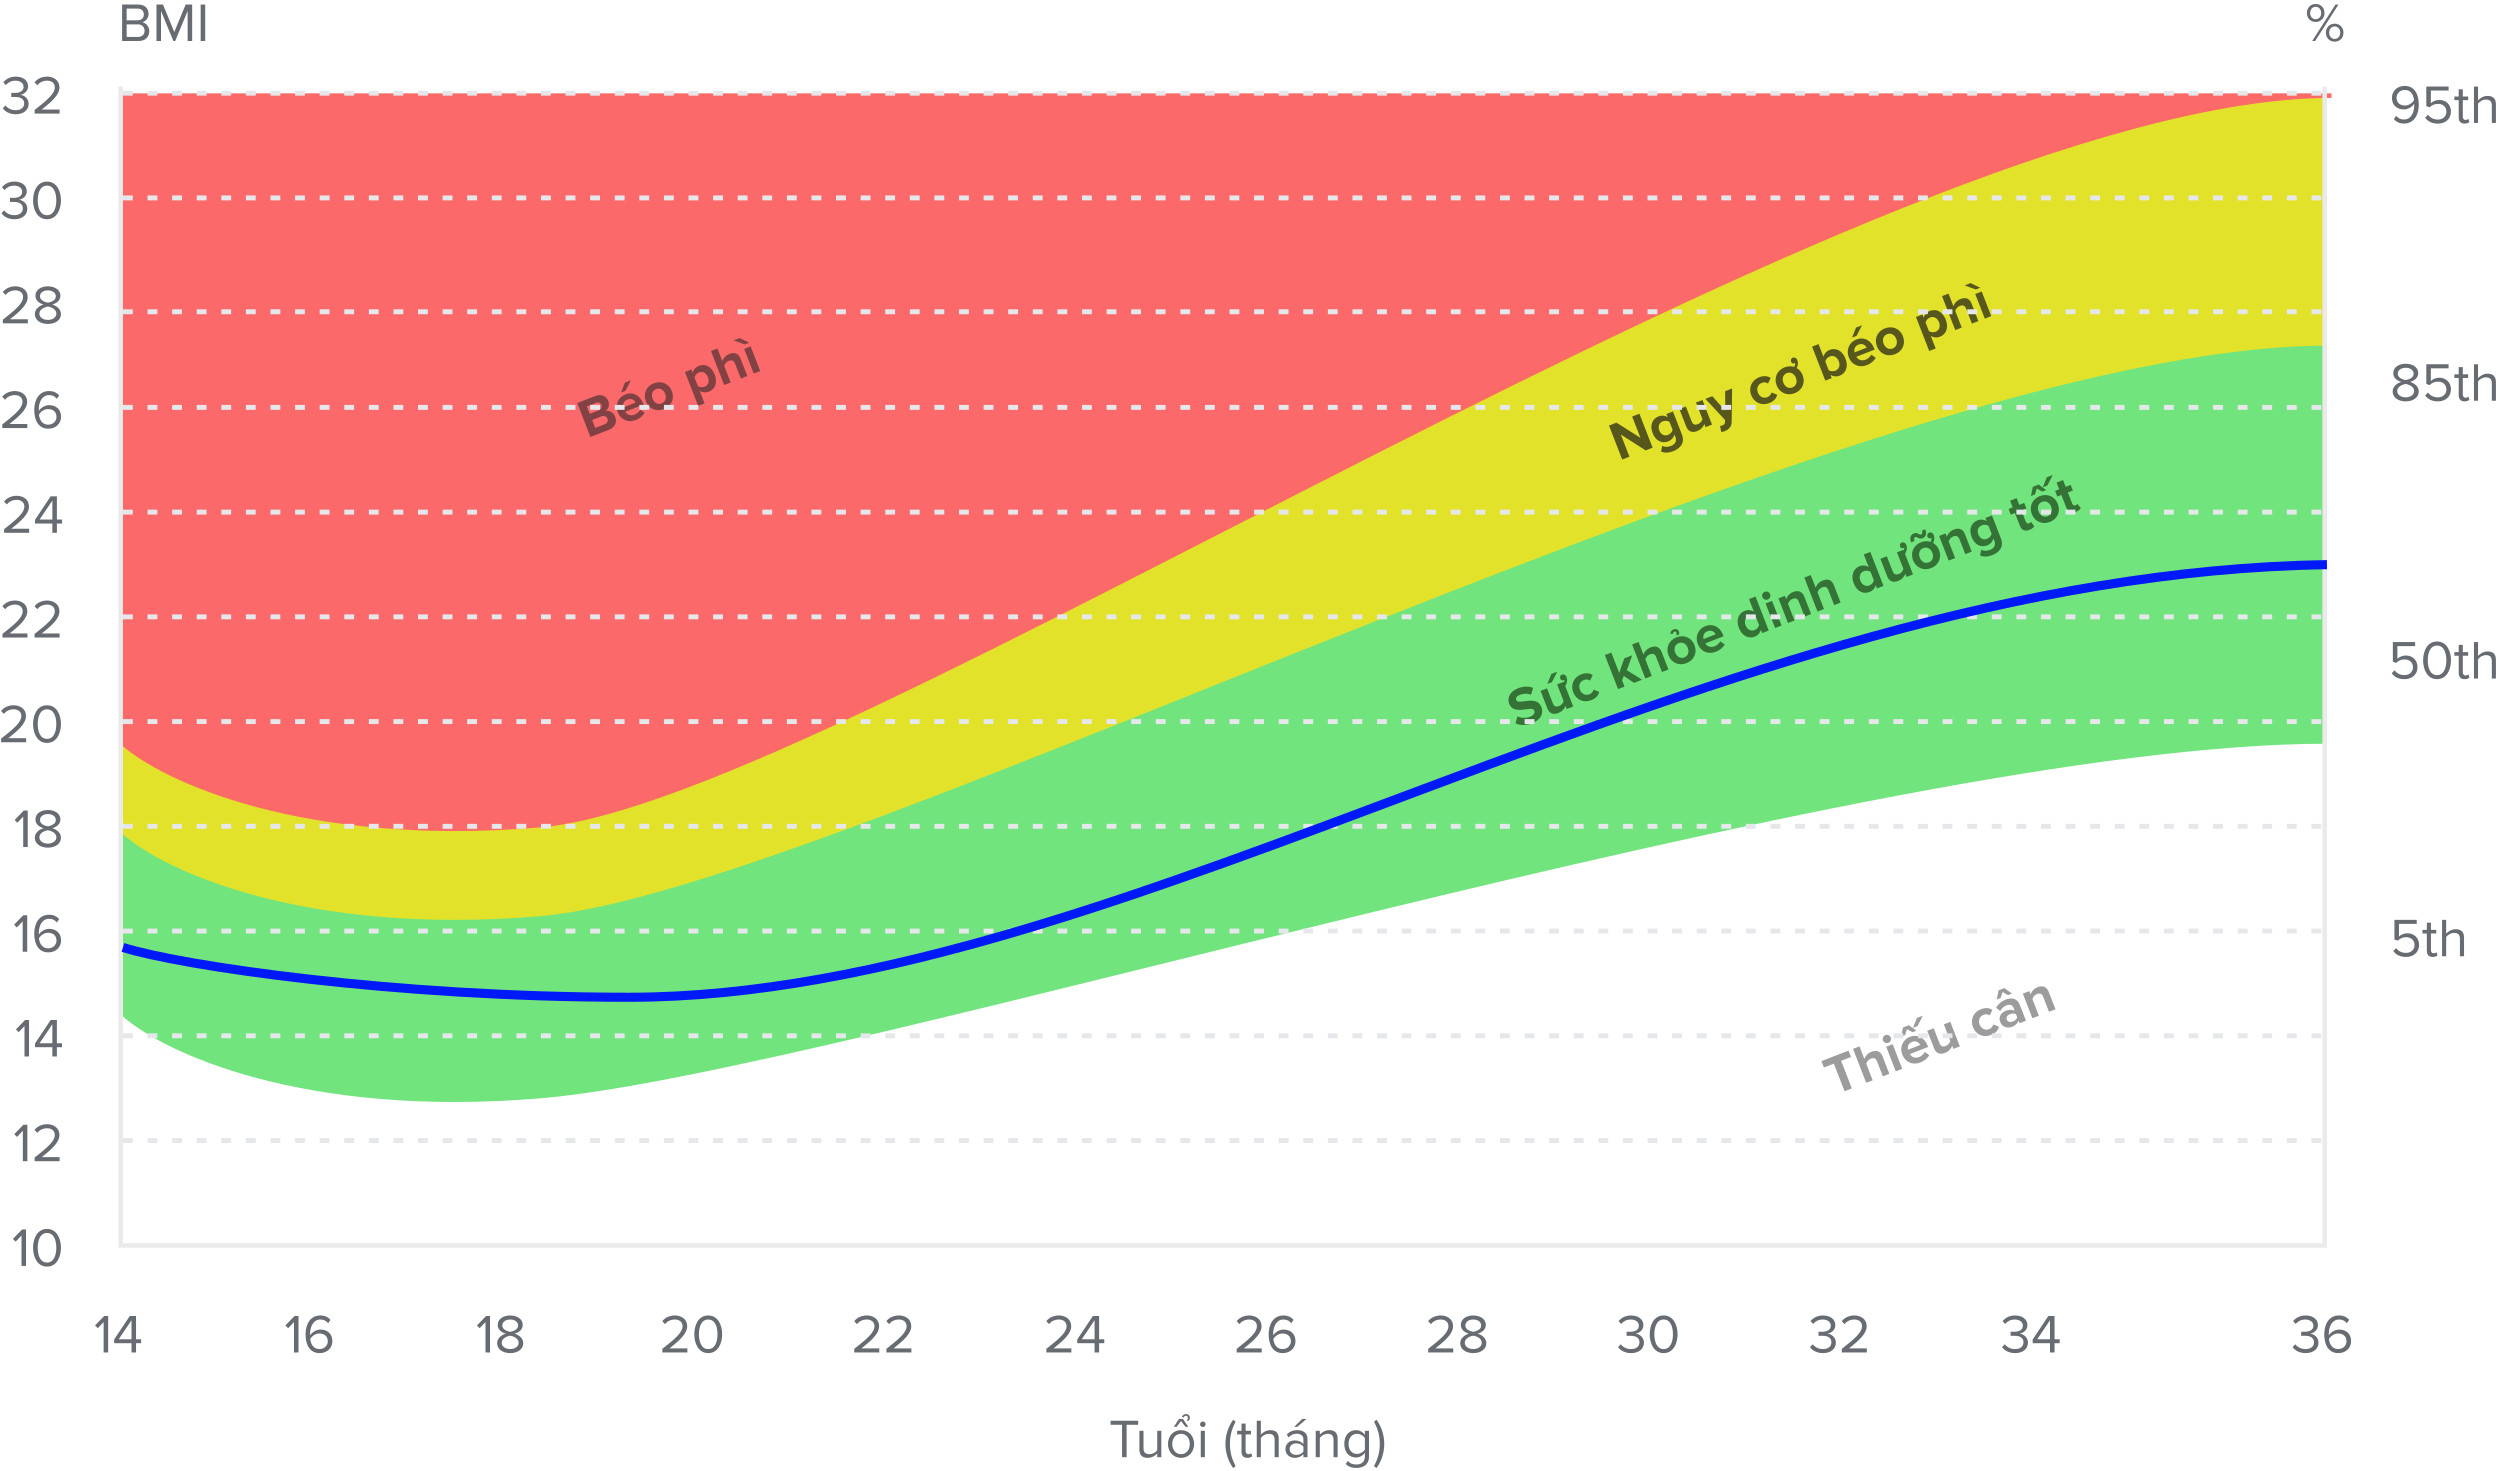 <svg width="549" height="323" viewBox="0 0 549 323" fill="none" xmlns="http://www.w3.org/2000/svg">
<path d="M118.679 241.19C66.48 245.583 35.81 231.041 27 223.221V80.966L122.809 100.931L344.16 71.482L511 61V163.324C411.061 163.324 183.928 235.7 118.679 241.19Z" fill="#71E47D"/>
<path d="M118.679 201.19C66.48 205.583 35.81 191.041 27 183.221V40.966L122.809 60.931L344.16 31.482L511 21V75.906C411.061 75.906 183.928 195.7 118.679 201.19Z" fill="#E2E22B"/>
<path d="M118.712 181.19C66.494 185.582 35.813 171.043 27 163.225V21H512C412.026 21 183.985 175.701 118.712 181.19Z" fill="#FC696A" stroke="#FC6A68"/>
<path d="M133.71 94.389C135.13 93.837 135.532 92.651 135.097 91.532C134.732 90.593 133.794 90.069 132.952 90.255C133.601 89.835 133.939 88.983 133.574 88.043C133.187 87.048 132.107 86.424 130.687 86.977L126.761 88.502L129.661 95.963L133.71 94.389ZM131.501 90.098L129.51 90.872L128.88 89.25L130.871 88.476C131.408 88.267 131.878 88.484 132.06 88.953C132.243 89.423 132.038 89.889 131.501 90.098ZM132.761 93.174L130.714 93.97L130.04 92.236L132.087 91.441C132.714 91.197 133.206 91.469 133.388 91.939C133.597 92.476 133.365 92.939 132.761 93.174Z" fill="#824243"/>
<path d="M138.553 83.495L137.244 84.003L136.371 86.196L137.367 85.809L138.553 83.495ZM139.635 92.241C140.474 91.915 141.224 91.327 141.569 90.626L140.587 89.952C140.37 90.423 139.811 90.872 139.352 91.05C138.435 91.407 137.665 91.049 137.311 90.402L141.326 88.841L141.204 88.528C140.518 86.761 138.952 85.979 137.341 86.605C135.697 87.244 135.036 88.955 135.645 90.521C136.319 92.255 137.991 92.88 139.635 92.241ZM139.577 88.414L136.915 89.448C136.773 88.885 136.897 88.078 137.78 87.734C138.72 87.369 139.343 87.912 139.577 88.414Z" fill="#824243"/>
<path d="M145.784 89.851C147.573 89.155 148.143 87.44 147.543 85.897C146.947 84.365 145.369 83.484 143.579 84.18C141.801 84.871 141.232 86.586 141.827 88.118C142.427 89.662 144.005 90.542 145.784 89.851ZM145.292 88.587C144.409 88.93 143.634 88.395 143.304 87.544C142.978 86.706 143.187 85.787 144.071 85.444C144.954 85.1 145.74 85.632 146.066 86.471C146.397 87.321 146.176 88.243 145.292 88.587Z" fill="#824243"/>
<path d="M155.649 86.016C157.036 85.477 157.639 84.046 156.939 82.245C156.239 80.444 154.832 79.806 153.445 80.345C152.786 80.602 152.306 81.123 152.096 81.81L151.831 81.127L150.411 81.679L153.31 89.14L154.731 88.588L153.661 85.836C154.315 86.226 155.012 86.264 155.649 86.016ZM154.711 84.926C154.252 85.104 153.618 85.029 153.253 84.785L152.509 82.872C152.609 82.434 153.031 81.961 153.489 81.783C154.306 81.466 155.102 81.89 155.462 82.819C155.828 83.758 155.527 84.609 154.711 84.926Z" fill="#824243"/>
<path d="M164.109 82.573L162.618 78.737C162.209 77.686 161.387 77.259 160.201 77.72C159.318 78.063 158.812 78.749 158.626 79.297L157.552 76.535L156.132 77.087L159.031 84.547L160.452 83.995L159.039 80.36C159.159 79.94 159.473 79.457 160.021 79.244C160.636 79.005 161.119 79.088 161.411 79.837L162.689 83.126L164.109 82.573Z" fill="#824243"/>
<path d="M166.94 81.473L164.84 76.071L163.42 76.623L165.519 82.025L166.94 81.473ZM164.523 75.254L162.387 74.231L161.089 74.735L163.527 75.641L164.523 75.254Z" fill="#824243"/>
<path d="M362.911 98.313L360.012 90.852L358.423 91.469L360.245 96.156L354.967 92.813L353.334 93.447L356.233 100.908L357.822 100.29L355.931 95.425L361.379 98.908L362.911 98.313Z" fill="#57571D"/>
<path d="M367.415 99.086C368.746 98.568 370.139 97.448 369.339 95.39L367.383 90.356L365.951 90.913L366.221 91.606C365.571 91.228 364.881 91.174 364.232 91.426C362.868 91.957 362.232 93.337 362.919 95.104C363.619 96.904 365.018 97.455 366.371 96.929C367.031 96.673 367.491 96.134 367.707 95.432L367.92 95.98C368.333 97.042 367.645 97.657 366.963 97.922C366.281 98.188 365.636 98.219 365.013 97.908L364.775 99.184C365.688 99.512 366.487 99.447 367.415 99.086ZM366.327 95.492C365.522 95.805 364.745 95.463 364.385 94.534C364.024 93.606 364.366 92.829 365.171 92.516C365.641 92.334 366.255 92.391 366.629 92.658L367.307 94.403C367.207 94.841 366.797 95.309 366.327 95.492Z" fill="#57571D"/>
<path d="M375.958 93.242L373.859 87.84L372.438 88.392L373.859 92.049C373.735 92.458 373.416 92.93 372.868 93.143C372.264 93.378 371.777 93.284 371.486 92.534L370.212 89.257L368.792 89.809L370.283 93.645C370.691 94.697 371.503 95.128 372.688 94.668C373.572 94.324 374.064 93.669 374.272 93.112L374.538 93.794L375.958 93.242Z" fill="#57571D"/>
<path d="M378 94.882C378.196 94.857 378.567 94.752 378.735 94.687C379.655 94.303 380.266 93.757 380.273 92.582L380.369 85.31L378.837 85.905L378.888 90.211L376.018 87.001L374.497 87.592L378.819 92.221L378.796 92.757C378.775 93.1 378.568 93.297 378.199 93.44C378.065 93.492 377.862 93.532 377.717 93.524L378 94.882Z" fill="#57571D"/>
<path d="M388.534 88.51C389.641 88.079 390.125 87.338 390.287 86.695L389.024 86.195C388.906 86.653 388.602 87.028 388.11 87.22C387.248 87.555 386.397 87.152 386.031 86.212C385.666 85.272 386.027 84.411 386.888 84.077C387.38 83.885 387.85 83.935 388.255 84.215L388.844 82.982C388.295 82.629 387.437 82.409 386.33 82.839C384.663 83.487 383.923 85.126 384.566 86.781C385.214 88.448 386.867 89.157 388.534 88.51Z" fill="#57571D"/>
<path d="M394.703 79.108C394.499 78.583 394.046 78.411 393.677 78.555C393.33 78.689 393.175 79.085 393.305 79.42C393.44 79.767 393.762 79.899 394.064 79.782C394.12 79.76 394.194 79.719 394.212 79.699C394.252 79.966 394.155 80.313 394.012 80.575C393.378 80.37 392.661 80.379 391.9 80.674C390.122 81.365 389.552 83.08 390.148 84.612C390.748 86.156 392.326 87.036 394.104 86.345C395.894 85.65 396.463 83.935 395.863 82.391C395.598 81.709 395.138 81.154 394.544 80.818C394.841 80.291 394.921 79.668 394.703 79.108ZM393.613 85.081C392.729 85.424 391.955 84.889 391.624 84.039C391.298 83.2 391.508 82.281 392.391 81.938C393.275 81.595 394.061 82.126 394.387 82.965C394.717 83.815 394.496 84.738 393.613 85.081Z" fill="#57571D"/>
<path d="M401.578 81.291L400.834 79.378C400.93 78.929 401.352 78.456 401.81 78.278C402.638 77.956 403.434 78.381 403.799 79.32C404.164 80.26 403.859 81.099 403.032 81.421C402.573 81.599 401.947 81.546 401.578 81.291ZM402.251 83.024L401.982 82.331C402.616 82.703 403.321 82.763 403.97 82.511C405.335 81.981 405.964 80.552 405.264 78.751C404.577 76.984 403.142 76.305 401.766 76.84C401.129 77.088 400.634 77.602 400.421 78.315L399.352 75.564L397.932 76.116L400.831 83.576L402.251 83.024Z" fill="#57571D"/>
<path d="M408.894 71.431L407.586 71.939L406.713 74.132L407.708 73.746L408.894 71.431ZM409.976 80.177C410.815 79.851 411.565 79.263 411.91 78.562L410.928 77.889C410.711 78.359 410.152 78.808 409.693 78.986C408.776 79.343 408.007 78.985 407.652 78.338L411.667 76.777L411.546 76.464C410.859 74.697 409.293 73.915 407.683 74.541C406.038 75.18 405.377 76.891 405.986 78.457C406.66 80.191 408.332 80.816 409.976 80.177ZM409.918 76.35L407.256 77.385C407.114 76.822 407.238 76.014 408.122 75.671C409.061 75.305 409.684 75.849 409.918 76.35Z" fill="#57571D"/>
<path d="M416.125 77.787C417.914 77.092 418.484 75.377 417.884 73.834C417.288 72.301 415.711 71.421 413.921 72.117C412.142 72.808 411.573 74.522 412.168 76.055C412.768 77.598 414.346 78.478 416.125 77.787ZM415.634 76.523C414.75 76.867 413.975 76.331 413.645 75.481C413.319 74.642 413.528 73.724 414.412 73.38C415.296 73.037 416.082 73.569 416.408 74.407C416.738 75.257 416.517 76.18 415.634 76.523Z" fill="#57571D"/>
<path d="M425.991 73.953C427.378 73.414 427.98 71.983 427.28 70.182C426.581 68.381 425.174 67.743 423.787 68.282C423.127 68.539 422.647 69.06 422.438 69.747L422.173 69.064L420.752 69.616L423.651 77.077L425.072 76.525L424.003 73.773C424.656 74.163 425.353 74.201 425.991 73.953ZM425.052 72.863C424.594 73.041 423.959 72.966 423.594 72.722L422.851 70.809C422.951 70.371 423.372 69.898 423.831 69.72C424.647 69.403 425.443 69.828 425.804 70.756C426.169 71.695 425.869 72.546 425.052 72.863Z" fill="#57571D"/>
<path d="M434.451 70.511L432.96 66.675C432.551 65.623 431.729 65.196 430.543 65.657C429.659 66 429.153 66.686 428.967 67.235L427.894 64.472L426.473 65.024L429.373 72.485L430.793 71.933L429.38 68.297C429.5 67.877 429.815 67.395 430.363 67.182C430.978 66.943 431.461 67.025 431.752 67.775L433.03 71.063L434.451 70.511Z" fill="#57571D"/>
<path d="M437.281 69.411L435.182 64.009L433.761 64.561L435.861 69.963L437.281 69.411ZM434.865 63.192L432.729 62.168L431.431 62.673L433.869 63.579L434.865 63.192Z" fill="#57571D"/>
<path d="M336.434 158.817C338.447 158.034 339.02 156.627 338.49 155.263C337.407 152.478 333.432 154.937 332.971 153.751C332.798 153.304 333.06 152.854 333.743 152.589C334.503 152.293 335.409 152.237 336.23 152.562L336.661 151.055C335.658 150.66 334.535 150.684 333.349 151.145C331.593 151.828 330.919 153.274 331.402 154.516C332.493 157.323 336.436 154.748 336.949 156.068C337.114 156.493 336.845 157.06 335.973 157.4C334.944 157.799 333.949 157.658 333.211 157.315L332.819 158.857C333.786 159.292 335.002 159.373 336.434 158.817Z" fill="#357236"/>
<path d="M341.98 147.494L340.671 148.003L339.799 150.196L340.794 149.809L341.98 147.494ZM345.471 155.15L343.714 150.631C344.162 149.994 344.24 149.268 344.018 148.698C343.814 148.172 343.372 147.996 342.992 148.144C342.645 148.279 342.49 148.674 342.62 149.009C342.755 149.356 343.066 149.493 343.379 149.371C343.435 149.349 343.509 149.308 343.527 149.288C343.563 149.48 343.525 149.714 343.445 149.938L343.371 149.748L341.95 150.3L343.372 153.957C343.248 154.366 342.929 154.838 342.381 155.051C341.777 155.285 341.29 155.191 340.998 154.442L339.725 151.165L338.304 151.717L339.795 155.553C340.204 156.605 341.015 157.036 342.201 156.575C343.084 156.232 343.577 155.577 343.785 155.02L344.05 155.702L345.471 155.15Z" fill="#357236"/>
<path d="M349.45 153.758C350.557 153.327 351.041 152.586 351.204 151.943L349.94 151.443C349.822 151.901 349.518 152.277 349.026 152.468C348.164 152.803 347.313 152.4 346.947 151.46C346.582 150.521 346.943 149.66 347.804 149.325C348.296 149.134 348.766 149.183 349.171 149.463L349.76 148.23C349.211 147.877 348.353 147.657 347.246 148.087C345.579 148.735 344.839 150.374 345.482 152.03C346.13 153.696 347.783 154.406 349.45 153.758Z" fill="#357236"/>
<path d="M360.604 149.268L357.252 147.172L358.437 143.892L356.692 144.57L355.58 147.77L353.845 143.308L352.425 143.86L355.324 151.32L356.745 150.768L356.206 149.381L356.585 148.435L358.825 149.959L360.604 149.268Z" fill="#357236"/>
<path d="M366.388 147.02L364.897 143.184C364.488 142.132 363.666 141.705 362.48 142.166C361.596 142.509 361.09 143.195 360.905 143.744L359.831 140.981L358.41 141.533L361.31 148.994L362.73 148.442L361.318 144.806C361.438 144.386 361.752 143.904 362.3 143.691C362.915 143.452 363.398 143.534 363.689 144.284L364.967 147.572L366.388 147.02Z" fill="#357236"/>
<path d="M370.356 145.632C372.145 144.937 372.715 143.222 372.115 141.678C371.519 140.146 369.941 139.266 368.152 139.962C366.373 140.653 365.804 142.368 366.399 143.9C366.999 145.443 368.577 146.323 370.356 145.632ZM369.864 144.368C368.981 144.712 368.206 144.176 367.876 143.326C367.55 142.487 367.759 141.569 368.643 141.225C369.526 140.882 370.312 141.413 370.638 142.252C370.969 143.102 370.748 144.025 369.864 144.368ZM367.406 139.17C367.399 138.954 367.474 138.783 367.676 138.704C367.844 138.639 368.039 138.679 368.139 138.936C368.209 139.115 368.216 139.332 368.124 139.56L368.739 139.321C368.782 139.099 368.777 138.92 368.685 138.685C368.464 138.115 367.959 138.041 367.489 138.224C367.064 138.389 366.815 138.743 366.842 139.209L367.406 139.17Z" fill="#357236"/>
<path d="M376.812 143.123C377.651 142.797 378.401 142.209 378.746 141.508L377.763 140.835C377.547 141.305 376.988 141.754 376.529 141.932C375.612 142.289 374.842 141.931 374.488 141.284L378.503 139.723L378.381 139.41C377.694 137.643 376.129 136.861 374.518 137.487C372.874 138.126 372.213 139.838 372.822 141.404C373.496 143.137 375.168 143.762 376.812 143.123ZM376.753 139.296L374.091 140.331C373.95 139.768 374.074 138.96 374.957 138.617C375.897 138.251 376.52 138.795 376.753 139.296Z" fill="#357236"/>
<path d="M388.41 138.461L385.51 131L384.078 131.557L385.148 134.308C384.51 133.925 383.797 133.88 383.159 134.128C381.784 134.663 381.183 136.132 381.87 137.9C382.57 139.7 383.999 140.329 385.364 139.799C386.012 139.547 386.492 139.026 386.708 138.324L386.978 139.017L388.41 138.461ZM385.309 138.366C384.503 138.679 383.696 138.258 383.335 137.33C382.97 136.391 383.282 135.536 384.087 135.223C384.568 135.036 385.182 135.093 385.556 135.36L386.3 137.272C386.204 137.721 385.789 138.179 385.309 138.366Z" fill="#357236"/>
<path d="M388.197 131.655C388.667 131.473 388.899 130.945 388.717 130.475C388.534 130.005 388.01 129.784 387.541 129.966C387.082 130.145 386.834 130.666 387.017 131.136C387.199 131.605 387.738 131.834 388.197 131.655ZM391.239 137.361L389.139 131.959L387.718 132.511L389.818 137.913L391.239 137.361Z" fill="#357236"/>
<path d="M397.714 134.844L396.231 131.03C395.823 129.979 394.992 129.529 393.806 129.99C392.922 130.334 392.428 131.015 392.242 131.564L391.968 130.859L390.547 131.411L392.647 136.814L394.068 136.261L392.655 132.626C392.764 132.211 393.078 131.728 393.637 131.511C394.241 131.276 394.733 131.381 395.024 132.13L396.293 135.396L397.714 134.844Z" fill="#357236"/>
<path d="M404.202 132.322L402.711 128.486C402.302 127.435 401.48 127.008 400.294 127.468C399.411 127.812 398.905 128.498 398.719 129.046L397.645 126.284L396.225 126.836L399.124 134.296L400.545 133.744L399.132 130.109C399.252 129.689 399.566 129.206 400.114 128.993C400.73 128.754 401.212 128.837 401.504 129.586L402.782 132.874L404.202 132.322Z" fill="#357236"/>
<path d="M413.619 128.662L410.72 121.202L409.288 121.758L410.357 124.51C409.719 124.127 409.007 124.082 408.369 124.33C406.993 124.865 406.393 126.334 407.08 128.101C407.78 129.902 409.209 130.531 410.573 130.001C411.222 129.748 411.702 129.227 411.918 128.525L412.188 129.219L413.619 128.662ZM410.518 128.567C409.713 128.88 408.906 128.46 408.545 127.532C408.18 126.592 408.491 125.737 409.297 125.424C409.777 125.237 410.392 125.295 410.766 125.561L411.509 127.474C411.414 127.923 410.999 128.38 410.518 128.567Z" fill="#357236"/>
<path d="M420.095 126.145L418.338 121.627C418.786 120.989 418.864 120.264 418.642 119.693C418.438 119.167 417.996 118.991 417.616 119.139C417.269 119.274 417.114 119.669 417.244 120.005C417.379 120.351 417.69 120.488 418.003 120.367C418.059 120.345 418.133 120.303 418.151 120.283C418.187 120.475 418.149 120.709 418.069 120.933L417.995 120.743L416.574 121.295L417.996 124.953C417.872 125.361 417.553 125.833 417.005 126.046C416.401 126.281 415.914 126.187 415.622 125.437L414.349 122.16L412.928 122.712L414.419 126.549C414.828 127.6 415.639 128.032 416.825 127.571C417.708 127.227 418.201 126.572 418.409 126.015L418.674 126.697L420.095 126.145Z" fill="#357236"/>
<path d="M424.662 117.521C424.457 116.995 424.004 116.824 423.635 116.967C423.289 117.102 423.133 117.497 423.264 117.833C423.398 118.179 423.72 118.312 424.022 118.194C424.078 118.173 424.152 118.131 424.17 118.111C424.21 118.379 424.113 118.726 423.97 118.987C423.337 118.783 422.619 118.791 421.858 119.087C420.08 119.778 419.511 121.493 420.106 123.025C420.706 124.569 422.284 125.449 424.063 124.758C425.852 124.062 426.422 122.347 425.822 120.804C425.556 120.121 425.096 119.566 424.502 119.231C424.799 118.703 424.879 118.08 424.662 117.521ZM423.571 123.494C422.688 123.837 421.913 123.301 421.583 122.451C421.257 121.612 421.466 120.694 422.35 120.351C423.233 120.007 424.019 120.539 424.345 121.378C424.676 122.228 424.455 123.15 423.571 123.494ZM422.172 118.205C422.955 117.901 423.156 117.192 422.787 116.241L422.037 116.533C422.22 117.002 422.123 117.284 421.9 117.371C421.475 117.537 421.049 116.839 420.311 117.126C419.528 117.431 419.316 118.144 419.686 119.095L420.435 118.803C420.248 118.322 420.344 118.04 420.568 117.953C420.993 117.788 421.412 118.501 422.172 118.205Z" fill="#357236"/>
<path d="M432.994 121.131L431.512 117.317C431.103 116.266 430.272 115.817 429.086 116.278C428.203 116.621 427.708 117.302 427.522 117.851L427.248 117.146L425.828 117.699L427.928 123.101L429.348 122.549L427.935 118.914C428.044 118.498 428.358 118.015 428.918 117.798C429.522 117.563 430.013 117.668 430.304 118.418L431.574 121.684L432.994 121.131Z" fill="#357236"/>
<path d="M437.471 121.915C438.802 121.397 440.195 120.277 439.395 118.219L437.439 113.186L436.007 113.742L436.277 114.436C435.627 114.057 434.937 114.003 434.288 114.256C432.924 114.786 432.289 116.166 432.975 117.933C433.675 119.734 435.074 120.285 436.427 119.759C437.087 119.502 437.547 118.963 437.763 118.261L437.976 118.809C438.389 119.871 437.702 120.486 437.019 120.752C436.337 121.017 435.693 121.048 435.069 120.737L434.832 122.014C435.745 122.341 436.543 122.276 437.471 121.915ZM436.383 118.321C435.578 118.634 434.802 118.292 434.441 117.364C434.08 116.435 434.422 115.659 435.227 115.346C435.697 115.163 436.311 115.22 436.685 115.487L437.363 117.232C437.263 117.67 436.853 118.138 436.383 118.321Z" fill="#357236"/>
<path d="M445.673 116.358C446.266 116.128 446.585 115.823 446.724 115.55L446.005 114.594C445.957 114.703 445.786 114.859 445.573 114.942C445.26 115.064 444.981 114.876 444.851 114.54L443.903 112.102L444.999 111.676L444.517 110.435L443.421 110.861L442.847 109.384L441.415 109.941L441.989 111.417L441.094 111.765L441.577 113.006L442.472 112.659L443.567 115.477C443.941 116.439 444.678 116.745 445.673 116.358Z" fill="#357236"/>
<path d="M449.354 107.614L447.677 106.412L446.402 106.908L445.999 108.919L446.871 108.58L447.279 107.275L448.482 107.953L449.354 107.614ZM450.784 104.304L449.475 104.812L448.603 107.005L449.598 106.618L450.784 104.304ZM450.146 114.62C451.936 113.924 452.505 112.209 451.905 110.666C451.31 109.133 449.731 108.253 447.942 108.949C446.163 109.64 445.594 111.355 446.19 112.887C446.79 114.431 448.368 115.311 450.146 114.62ZM449.655 113.356C448.771 113.699 447.996 113.163 447.666 112.313C447.34 111.474 447.55 110.556 448.433 110.213C449.317 109.869 450.103 110.401 450.429 111.239C450.759 112.09 450.538 113.012 449.655 113.356Z" fill="#357236"/>
<path d="M455.875 112.393C456.468 112.162 456.787 111.858 456.926 111.585L456.207 110.629C456.159 110.738 455.988 110.894 455.775 110.977C455.462 111.098 455.183 110.911 455.053 110.575L454.105 108.137L455.201 107.711L454.719 106.469L453.622 106.895L453.049 105.419L451.617 105.975L452.191 107.452L451.296 107.8L451.779 109.041L452.673 108.693L453.769 111.512C454.143 112.474 454.88 112.78 455.875 112.393Z" fill="#357236"/>
<path d="M406.667 239.011L404.31 232.949L406.48 232.106L405.937 230.708L399.987 233.02L400.53 234.418L402.711 233.571L405.067 239.633L406.667 239.011Z" fill="#9C9C9C"/>
<path d="M414.899 235.811L413.408 231.975C412.999 230.924 412.177 230.497 410.991 230.958C410.108 231.301 409.602 231.987 409.416 232.535L408.342 229.773L406.922 230.325L409.821 237.785L411.242 237.233L409.829 233.598C409.949 233.178 410.263 232.695 410.811 232.482C411.427 232.243 411.909 232.326 412.201 233.075L413.479 236.364L414.899 235.811Z" fill="#9C9C9C"/>
<path d="M414.688 229.006C415.158 228.823 415.39 228.295 415.208 227.825C415.025 227.355 414.501 227.134 414.032 227.317C413.573 227.495 413.325 228.016 413.508 228.486C413.69 228.956 414.23 229.184 414.688 229.006ZM417.73 234.711L415.63 229.309L414.21 229.861L416.309 235.263L417.73 234.711Z" fill="#9C9C9C"/>
<path d="M420.848 226.341L419.171 225.139L417.896 225.635L417.493 227.645L418.365 227.306L418.773 226.002L419.976 226.68L420.848 226.341ZM422.267 223.034L420.958 223.543L420.085 225.736L421.081 225.349L422.267 223.034ZM421.729 233.311C422.568 232.985 423.318 232.398 423.664 231.697L422.681 231.023C422.465 231.493 421.905 231.942 421.447 232.121C420.53 232.477 419.76 232.12 419.405 231.472L423.421 229.912L423.299 229.598C422.612 227.831 421.046 227.049 419.436 227.675C417.792 228.314 417.131 230.026 417.739 231.592C418.413 233.326 420.085 233.95 421.729 233.311ZM421.671 229.484L419.009 230.519C418.868 229.956 418.991 229.148 419.875 228.805C420.814 228.44 421.438 228.983 421.671 229.484Z" fill="#9C9C9C"/>
<path d="M430.387 229.792L428.288 224.389L426.867 224.941L428.289 228.599C428.164 229.008 427.845 229.479 427.297 229.692C426.693 229.927 426.206 229.833 425.915 229.084L424.641 225.807L423.221 226.359L424.712 230.195C425.121 231.246 425.932 231.678 427.118 231.217C428.001 230.874 428.493 230.219 428.702 229.661L428.967 230.344L430.387 229.792Z" fill="#9C9C9C"/>
<path d="M437.228 227.287C438.336 226.857 438.82 226.115 438.982 225.473L437.719 224.972C437.601 225.43 437.296 225.806 436.804 225.997C435.943 226.332 435.091 225.929 434.726 224.99C434.361 224.05 434.721 223.189 435.582 222.854C436.075 222.663 436.544 222.712 436.949 222.992L437.539 221.759C436.989 221.406 436.131 221.186 435.024 221.616C433.358 222.264 432.617 223.904 433.261 225.559C433.908 227.226 435.562 227.935 437.228 227.287Z" fill="#9C9C9C"/>
<path d="M444.905 224.149L443.549 220.659C442.944 219.104 441.623 219.051 440.393 219.53C439.543 219.86 438.797 220.459 438.364 221.297L439.27 222.039C439.563 221.436 440.018 221.015 440.599 220.788C441.315 220.51 441.924 220.686 442.137 221.234L442.419 221.961C441.896 221.675 441.168 221.688 440.452 221.966C439.59 222.301 438.76 223.177 439.251 224.441C439.72 225.649 440.964 225.835 441.825 225.5C442.53 225.226 443.068 224.721 443.267 224.142L443.485 224.701L444.905 224.149ZM442.022 224.317C441.463 224.534 440.891 224.422 440.696 223.918C440.491 223.392 440.837 222.923 441.396 222.706C441.855 222.528 442.363 222.511 442.719 222.732L442.98 223.404C442.867 223.808 442.481 224.138 442.022 224.317ZM441.828 218.187L440.151 216.985L438.876 217.48L438.473 219.491L439.345 219.152L439.752 217.848L440.956 218.526L441.828 218.187Z" fill="#9C9C9C"/>
<path d="M451.381 221.632L449.898 217.818C449.49 216.766 448.658 216.317 447.473 216.778C446.589 217.121 446.094 217.803 445.909 218.351L445.635 217.647L444.214 218.199L446.314 223.601L447.734 223.049L446.322 219.414C446.43 218.998 446.745 218.516 447.304 218.298C447.908 218.064 448.4 218.169 448.691 218.918L449.96 222.184L451.381 221.632Z" fill="#9C9C9C"/>
<line x1="27.54" y1="20.46" x2="509.46" y2="20.46" stroke="#E5E7EB" stroke-width="1.08" stroke-linecap="square" stroke-dasharray="1.08 4.32"/>
<g style="mix-blend-mode:multiply">
<line x1="27.54" y1="43.46" x2="509.46" y2="43.46" stroke="#E5E7EB" stroke-width="1.08" stroke-linecap="square" stroke-dasharray="1.08 4.32"/>
</g>
<g style="mix-blend-mode:multiply">
<line x1="27.54" y1="89.46" x2="509.46" y2="89.46" stroke="#E5E7EB" stroke-width="1.08" stroke-linecap="square" stroke-dasharray="1.08 4.32"/>
</g>
<g style="mix-blend-mode:multiply">
<line x1="27.54" y1="68.46" x2="509.46" y2="68.46" stroke="#E5E7EB" stroke-width="1.08" stroke-linecap="square" stroke-dasharray="1.08 4.32"/>
</g>
<g style="mix-blend-mode:multiply">
<line x1="27.54" y1="227.46" x2="509.46" y2="227.46" stroke="#E5E7EB" stroke-width="1.08" stroke-linecap="square" stroke-dasharray="1.08 4.32"/>
</g>
<g style="mix-blend-mode:multiply">
<line x1="27.54" y1="204.46" x2="509.46" y2="204.46" stroke="#E5E7EB" stroke-width="1.08" stroke-linecap="square" stroke-dasharray="1.08 4.32"/>
</g>
<g style="mix-blend-mode:multiply">
<line x1="27.54" y1="181.46" x2="509.46" y2="181.46" stroke="#E5E7EB" stroke-width="1.08" stroke-linecap="square" stroke-dasharray="1.08 4.32"/>
</g>
<g style="mix-blend-mode:multiply">
<line x1="27.54" y1="158.46" x2="509.46" y2="158.46" stroke="#E5E7EB" stroke-width="1.08" stroke-linecap="square" stroke-dasharray="1.08 4.32"/>
</g>
<g style="mix-blend-mode:multiply">
<line x1="27.54" y1="135.46" x2="509.46" y2="135.46" stroke="#E5E7EB" stroke-width="1.08" stroke-linecap="square" stroke-dasharray="1.08 4.32"/>
</g>
<g style="mix-blend-mode:multiply">
<line x1="27.54" y1="112.46" x2="509.46" y2="112.46" stroke="#E5E7EB" stroke-width="1.08" stroke-linecap="square" stroke-dasharray="1.08 4.32"/>
</g>
<g style="mix-blend-mode:multiply">
<line x1="27.54" y1="250.46" x2="509.46" y2="250.46" stroke="#E5E7EB" stroke-width="1.08" stroke-linecap="square" stroke-dasharray="1.08 4.32"/>
</g>
<line x1="27" y1="273.5" x2="510" y2="273.5" stroke="#EAEAEA"/>
<path d="M3.458 25.093C5.222 25.093 6.29 24.121 6.29 22.789C6.29 21.505 5.174 20.881 4.442 20.821C5.198 20.689 6.17 20.113 6.17 18.961C6.17 17.605 4.994 16.825 3.458 16.825C2.222 16.825 1.298 17.365 0.722 18.061L1.274 18.685C1.862 18.049 2.51 17.713 3.386 17.713C4.358 17.713 5.174 18.193 5.174 19.081C5.174 20.005 4.322 20.401 3.314 20.401C2.99 20.401 2.618 20.401 2.486 20.389V21.301C2.606 21.289 2.978 21.289 3.314 21.289C4.49 21.289 5.306 21.709 5.306 22.705C5.306 23.629 4.598 24.205 3.434 24.205C2.486 24.205 1.67 23.773 1.202 23.149L0.614 23.773C1.106 24.493 2.102 25.093 3.458 25.093Z" fill="#676C72"/>
<path d="M13.089 24.949V24.061H9.165C11.397 22.297 13.053 20.809 13.053 19.177C13.053 17.581 11.697 16.825 10.365 16.825C9.237 16.825 8.193 17.281 7.581 18.085L8.193 18.721C8.661 18.121 9.405 17.713 10.365 17.713C11.193 17.713 12.033 18.157 12.033 19.177C12.033 20.557 10.473 21.889 7.593 24.157V24.949H13.089Z" fill="#676C72"/>
<path d="M30.463 9C31.927 9 32.779 8.124 32.779 6.84C32.779 5.88 32.071 5.004 31.219 4.872C31.951 4.716 32.623 4.044 32.623 3.036C32.623 1.836 31.771 0.996 30.379 0.996H26.815V9H30.463ZM30.211 4.464H27.811V1.884H30.211C31.111 1.884 31.591 2.46 31.591 3.18C31.591 3.912 31.111 4.464 30.211 4.464ZM30.259 8.112H27.811V5.352H30.259C31.243 5.352 31.747 6 31.747 6.732C31.747 7.584 31.195 8.112 30.259 8.112Z" fill="#676C72"/>
<path d="M42.198 9V0.996H40.77L38.274 7.02L35.79 0.996H34.362V9H35.358V2.412L38.07 9H38.478L41.202 2.412V9H42.198Z" fill="#676C72"/>
<path d="M45.061 9V0.996H44.065V9H45.061Z" fill="#676C72"/>
<path d="M508.515 4.824C509.667 4.824 510.459 3.984 510.459 2.868C510.459 1.74 509.667 0.876 508.515 0.876C507.375 0.876 506.595 1.74 506.595 2.868C506.595 3.984 507.375 4.824 508.515 4.824ZM508.407 9L513.531 0.996H512.871L507.759 9H508.407ZM512.691 9.144C513.831 9.144 514.623 8.304 514.623 7.188C514.623 6.06 513.831 5.196 512.691 5.196C511.551 5.196 510.771 6.06 510.771 7.188C510.771 8.304 511.551 9.144 512.691 9.144ZM508.515 4.224C507.807 4.224 507.315 3.624 507.315 2.868C507.315 2.076 507.807 1.488 508.515 1.488C509.235 1.488 509.739 2.076 509.739 2.868C509.739 3.624 509.235 4.224 508.515 4.224ZM512.691 8.544C511.971 8.544 511.479 7.944 511.479 7.188C511.479 6.396 511.971 5.808 512.691 5.808C513.411 5.808 513.915 6.396 513.915 7.188C513.915 7.944 513.411 8.544 512.691 8.544Z" fill="#676C72"/>
<path d="M5.999 94V93.112H2.075C4.307 91.348 5.963 89.86 5.963 88.228C5.963 86.632 4.607 85.876 3.275 85.876C2.147 85.876 1.103 86.332 0.491 87.136L1.103 87.772C1.571 87.172 2.315 86.764 3.275 86.764C4.103 86.764 4.943 87.208 4.943 88.228C4.943 89.608 3.383 90.94 0.503 93.208V94H5.999Z" fill="#676C72"/>
<path d="M10.606 94.144C12.358 94.144 13.414 92.92 13.414 91.528C13.414 89.824 12.238 88.972 10.798 88.972C9.766 88.972 8.878 89.668 8.53 90.22C8.518 90.112 8.518 90.016 8.518 89.908C8.518 88.336 9.226 86.764 10.774 86.764C11.614 86.764 12.082 87.1 12.49 87.58L12.994 86.836C12.502 86.272 11.806 85.876 10.774 85.876C8.53 85.876 7.522 87.844 7.522 90.016C7.522 92.188 8.374 94.144 10.606 94.144ZM10.57 93.256C9.178 93.256 8.65 92.032 8.554 91.036C8.998 90.328 9.766 89.836 10.558 89.836C11.59 89.836 12.406 90.388 12.406 91.564C12.406 92.332 11.806 93.256 10.57 93.256Z" fill="#676C72"/>
<path d="M5.718 278V269.996H4.842L2.838 272.06L3.438 272.672L4.722 271.316V278H5.718Z" fill="#676C72"/>
<path d="M10.324 278.144C12.508 278.144 13.384 275.948 13.384 274.004C13.384 272.048 12.508 269.876 10.324 269.876C8.128 269.876 7.264 272.048 7.264 274.004C7.264 275.948 8.128 278.144 10.324 278.144ZM10.324 277.256C8.8 277.256 8.284 275.6 8.284 274.004C8.284 272.408 8.8 270.764 10.324 270.764C11.848 270.764 12.364 272.408 12.364 274.004C12.364 275.6 11.848 277.256 10.324 277.256Z" fill="#676C72"/>
<path d="M6.011 255V246.996H5.135L3.131 249.06L3.731 249.672L5.015 248.316V255H6.011Z" fill="#676C72"/>
<path d="M13.089 255V254.112H9.165C11.397 252.348 13.053 250.86 13.053 249.228C13.053 247.632 11.697 246.876 10.365 246.876C9.237 246.876 8.193 247.332 7.581 248.136L8.193 248.772C8.661 248.172 9.405 247.764 10.365 247.764C11.193 247.764 12.033 248.208 12.033 249.228C12.033 250.608 10.473 251.94 7.593 254.208V255H13.089Z" fill="#676C72"/>
<path d="M6.374 232V223.996H5.498L3.494 226.06L4.094 226.672L5.378 225.316V232H6.374Z" fill="#676C72"/>
<path d="M12.492 232V229.972H13.62V229.096H12.492V223.996H11.124L7.693 229.144V229.972H11.496V232H12.492ZM11.496 229.096H8.689L11.496 224.92V229.096Z" fill="#676C72"/>
<path d="M5.976 209V200.996H5.1L3.096 203.06L3.696 203.672L4.98 202.316V209H5.976Z" fill="#676C72"/>
<path d="M10.606 209.144C12.358 209.144 13.414 207.92 13.414 206.528C13.414 204.824 12.238 203.972 10.798 203.972C9.766 203.972 8.878 204.668 8.53 205.22C8.518 205.112 8.518 205.016 8.518 204.908C8.518 203.336 9.226 201.764 10.774 201.764C11.614 201.764 12.082 202.1 12.49 202.58L12.994 201.836C12.502 201.272 11.806 200.876 10.774 200.876C8.53 200.876 7.522 202.844 7.522 205.016C7.522 207.188 8.374 209.144 10.606 209.144ZM10.57 208.256C9.178 208.256 8.65 207.032 8.554 206.036C8.998 205.328 9.766 204.836 10.558 204.836C11.59 204.836 12.406 205.388 12.406 206.564C12.406 207.332 11.806 208.256 10.57 208.256Z" fill="#676C72"/>
<path d="M528.385 210.144C529.993 210.144 531.229 209.136 531.229 207.504C531.229 205.86 530.017 204.948 528.685 204.948C527.881 204.948 527.197 205.284 526.813 205.668V202.884H530.713V201.996H525.817V206.316L526.549 206.568C527.089 206.04 527.689 205.812 528.397 205.812C529.477 205.812 530.233 206.484 530.233 207.54C530.233 208.512 529.477 209.256 528.385 209.256C527.401 209.256 526.705 208.872 526.177 208.2L525.565 208.86C526.165 209.652 527.029 210.144 528.385 210.144Z" fill="#676C72"/>
<path d="M534.216 210.144C534.744 210.144 535.068 209.988 535.296 209.772L535.032 209.1C534.912 209.232 534.672 209.34 534.42 209.34C534.024 209.34 533.832 209.028 533.832 208.596V204.996H535.008V204.204H533.832V202.62H532.932V204.204H531.972V204.996H532.932V208.788C532.932 209.652 533.364 210.144 534.216 210.144Z" fill="#676C72"/>
<path d="M541.103 210V205.908C541.103 204.648 540.467 204.06 539.255 204.06C538.379 204.06 537.587 204.564 537.179 205.044V201.996H536.279V210H537.179V205.764C537.527 205.296 538.199 204.864 538.895 204.864C539.675 204.864 540.203 205.164 540.203 206.184V210H541.103Z" fill="#676C72"/>
<path d="M528.038 149.144C529.646 149.144 530.882 148.136 530.882 146.504C530.882 144.86 529.67 143.948 528.338 143.948C527.534 143.948 526.85 144.284 526.466 144.668V141.884H530.366V140.996H525.47V145.316L526.202 145.568C526.742 145.04 527.342 144.812 528.05 144.812C529.13 144.812 529.886 145.484 529.886 146.54C529.886 147.512 529.13 148.256 528.038 148.256C527.054 148.256 526.358 147.872 525.83 147.2L525.218 147.86C525.818 148.652 526.682 149.144 528.038 149.144Z" fill="#676C72"/>
<path d="M535.176 149.144C537.36 149.144 538.236 146.948 538.236 145.004C538.236 143.048 537.36 140.876 535.176 140.876C532.98 140.876 532.116 143.048 532.116 145.004C532.116 146.948 532.98 149.144 535.176 149.144ZM535.176 148.256C533.652 148.256 533.136 146.6 533.136 145.004C533.136 143.408 533.652 141.764 535.176 141.764C536.7 141.764 537.216 143.408 537.216 145.004C537.216 146.6 536.7 148.256 535.176 148.256Z" fill="#676C72"/>
<path d="M541.216 149.144C541.744 149.144 542.068 148.988 542.296 148.772L542.032 148.1C541.912 148.232 541.672 148.34 541.42 148.34C541.024 148.34 540.832 148.028 540.832 147.596V143.996H542.008V143.204H540.832V141.62H539.932V143.204H538.972V143.996H539.932V147.788C539.932 148.652 540.364 149.144 541.216 149.144Z" fill="#676C72"/>
<path d="M548.103 149V144.908C548.103 143.648 547.467 143.06 546.255 143.06C545.379 143.06 544.587 143.564 544.179 144.044V140.996H543.279V149H544.179V144.764C544.527 144.296 545.199 143.864 545.895 143.864C546.675 143.864 547.203 144.164 547.203 145.184V149H548.103Z" fill="#676C72"/>
<path d="M528.293 88.144C529.865 88.144 531.161 87.328 531.161 85.972C531.161 84.904 530.249 84.172 529.253 83.872C530.177 83.608 531.041 83.008 531.041 81.952C531.041 80.512 529.613 79.876 528.293 79.876C526.961 79.876 525.557 80.512 525.557 81.952C525.557 83.008 526.409 83.608 527.333 83.872C526.337 84.172 525.425 84.904 525.425 85.972C525.425 87.34 526.709 88.144 528.293 88.144ZM528.293 83.464C527.813 83.38 526.553 83.056 526.553 82.084C526.553 81.256 527.321 80.764 528.293 80.764C529.253 80.764 530.033 81.256 530.033 82.084C530.033 83.056 528.785 83.38 528.293 83.464ZM528.293 87.256C527.297 87.256 526.421 86.728 526.421 85.864C526.421 84.82 527.801 84.376 528.293 84.316C528.785 84.376 530.153 84.82 530.153 85.864C530.153 86.728 529.277 87.256 528.293 87.256Z" fill="#676C72"/>
<path d="M535.385 88.144C536.993 88.144 538.229 87.136 538.229 85.504C538.229 83.86 537.017 82.948 535.685 82.948C534.881 82.948 534.197 83.284 533.813 83.668V80.884H537.713V79.996H532.817V84.316L533.549 84.568C534.089 84.04 534.689 83.812 535.397 83.812C536.477 83.812 537.233 84.484 537.233 85.54C537.233 86.512 536.477 87.256 535.385 87.256C534.401 87.256 533.705 86.872 533.177 86.2L532.565 86.86C533.165 87.652 534.029 88.144 535.385 88.144Z" fill="#676C72"/>
<path d="M541.216 88.144C541.744 88.144 542.068 87.988 542.296 87.772L542.032 87.1C541.912 87.232 541.672 87.34 541.42 87.34C541.024 87.34 540.832 87.028 540.832 86.596V82.996H542.008V82.204H540.832V80.62H539.932V82.204H538.972V82.996H539.932V86.788C539.932 87.652 540.364 88.144 541.216 88.144Z" fill="#676C72"/>
<path d="M548.103 88V83.908C548.103 82.648 547.467 82.06 546.255 82.06C545.379 82.06 544.587 82.564 544.179 83.044V79.996H543.279V88H544.179V83.764C544.527 83.296 545.199 82.864 545.895 82.864C546.675 82.864 547.203 83.164 547.203 84.184V88H548.103Z" fill="#676C72"/>
<path d="M527.911 27.132C530.155 27.132 531.163 25.164 531.163 23.004C531.163 20.82 530.311 18.864 528.067 18.864C526.327 18.864 525.271 20.1 525.271 21.48C525.271 23.184 526.459 24.036 527.899 24.036C528.919 24.036 529.807 23.34 530.155 22.788C530.167 22.896 530.167 23.004 530.167 23.112C530.167 24.624 529.531 26.244 527.911 26.244C527.083 26.244 526.603 25.908 526.195 25.428L525.691 26.172C526.195 26.748 526.891 27.132 527.911 27.132ZM528.127 23.172C527.095 23.172 526.279 22.62 526.279 21.444C526.279 20.688 526.891 19.752 528.115 19.752C529.507 19.752 530.035 20.988 530.119 21.984C529.699 22.692 528.919 23.172 528.127 23.172Z" fill="#676C72"/>
<path d="M535.385 27.144C536.993 27.144 538.229 26.136 538.229 24.504C538.229 22.86 537.017 21.948 535.685 21.948C534.881 21.948 534.197 22.284 533.813 22.668V19.884H537.713V18.996H532.817V23.316L533.549 23.568C534.089 23.04 534.689 22.812 535.397 22.812C536.477 22.812 537.233 23.484 537.233 24.54C537.233 25.512 536.477 26.256 535.385 26.256C534.401 26.256 533.705 25.872 533.177 25.2L532.565 25.86C533.165 26.652 534.029 27.144 535.385 27.144Z" fill="#676C72"/>
<path d="M541.215 27.144C541.743 27.144 542.067 26.988 542.295 26.772L542.031 26.1C541.911 26.232 541.671 26.34 541.419 26.34C541.023 26.34 540.831 26.028 540.831 25.596V21.996H542.007V21.204H540.831V19.62H539.931V21.204H538.971V21.996H539.931V25.788C539.931 26.652 540.363 27.144 541.215 27.144Z" fill="#676C72"/>
<path d="M548.103 27V22.908C548.103 21.648 547.467 21.06 546.255 21.06C545.379 21.06 544.587 21.564 544.179 22.044V18.996H543.279V27H544.179V22.764C544.527 22.296 545.199 21.864 545.895 21.864C546.675 21.864 547.203 22.164 547.203 23.184V27H548.103Z" fill="#676C72"/>
<path d="M6.093 186V177.996H5.217L3.213 180.06L3.813 180.672L5.097 179.316V186H6.093Z" fill="#676C72"/>
<path d="M10.519 186.144C12.091 186.144 13.387 185.328 13.387 183.972C13.387 182.904 12.475 182.172 11.479 181.872C12.403 181.608 13.267 181.008 13.267 179.952C13.267 178.512 11.839 177.876 10.519 177.876C9.187 177.876 7.783 178.512 7.783 179.952C7.783 181.008 8.635 181.608 9.559 181.872C8.563 182.172 7.651 182.904 7.651 183.972C7.651 185.34 8.935 186.144 10.519 186.144ZM10.519 181.464C10.039 181.38 8.779 181.056 8.779 180.084C8.779 179.256 9.547 178.764 10.519 178.764C11.479 178.764 12.259 179.256 12.259 180.084C12.259 181.056 11.011 181.38 10.519 181.464ZM10.519 185.256C9.523 185.256 8.647 184.728 8.647 183.864C8.647 182.82 10.027 182.376 10.519 182.316C11.011 182.376 12.379 182.82 12.379 183.864C12.379 184.728 11.503 185.256 10.519 185.256Z" fill="#676C72"/>
<path d="M5.742 163V162.112H1.818C4.05 160.348 5.706 158.86 5.706 157.228C5.706 155.632 4.35 154.876 3.018 154.876C1.89 154.876 0.846 155.332 0.234 156.136L0.846 156.772C1.314 156.172 2.058 155.764 3.018 155.764C3.846 155.764 4.686 156.208 4.686 157.228C4.686 158.608 3.126 159.94 0.246 162.208V163H5.742Z" fill="#676C72"/>
<path d="M10.324 163.144C12.508 163.144 13.384 160.948 13.384 159.004C13.384 157.048 12.508 154.876 10.324 154.876C8.128 154.876 7.264 157.048 7.264 159.004C7.264 160.948 8.128 163.144 10.324 163.144ZM10.324 162.256C8.8 162.256 8.284 160.6 8.284 159.004C8.284 157.408 8.8 155.764 10.324 155.764C11.848 155.764 12.364 157.408 12.364 159.004C12.364 160.6 11.848 162.256 10.324 162.256Z" fill="#676C72"/>
<path d="M6.035 140V139.112H2.111C4.343 137.348 5.999 135.86 5.999 134.228C5.999 132.632 4.643 131.876 3.311 131.876C2.183 131.876 1.139 132.332 0.527 133.136L1.139 133.772C1.607 133.172 2.351 132.764 3.311 132.764C4.139 132.764 4.979 133.208 4.979 134.228C4.979 135.608 3.419 136.94 0.539 139.208V140H6.035Z" fill="#676C72"/>
<path d="M13.089 140V139.112H9.165C11.397 137.348 13.053 135.86 13.053 134.228C13.053 132.632 11.697 131.876 10.365 131.876C9.237 131.876 8.193 132.332 7.581 133.136L8.193 133.772C8.661 133.172 9.405 132.764 10.365 132.764C11.193 132.764 12.033 133.208 12.033 134.228C12.033 135.608 10.473 136.94 7.593 139.208V140H13.089Z" fill="#676C72"/>
<path d="M6.398 117V116.112H2.474C4.706 114.348 6.362 112.86 6.362 111.228C6.362 109.632 5.006 108.876 3.674 108.876C2.546 108.876 1.502 109.332 0.89 110.136L1.502 110.772C1.97 110.172 2.714 109.764 3.674 109.764C4.502 109.764 5.342 110.208 5.342 111.228C5.342 112.608 3.782 113.94 0.902 116.208V117H6.398Z" fill="#676C72"/>
<path d="M12.493 117V114.972H13.621V114.096H12.493V108.996H11.125L7.693 114.144V114.972H11.497V117H12.493ZM11.497 114.096H8.689L11.497 109.92V114.096Z" fill="#676C72"/>
<path d="M6.117 71V70.112H2.193C4.425 68.348 6.081 66.86 6.081 65.228C6.081 63.632 4.725 62.876 3.393 62.876C2.265 62.876 1.221 63.332 0.609 64.136L1.221 64.772C1.689 64.172 2.433 63.764 3.393 63.764C4.221 63.764 5.061 64.208 5.061 65.228C5.061 66.608 3.501 67.94 0.621 70.208V71H6.117Z" fill="#676C72"/>
<path d="M10.519 71.144C12.091 71.144 13.387 70.328 13.387 68.972C13.387 67.904 12.475 67.172 11.479 66.872C12.403 66.608 13.267 66.008 13.267 64.952C13.267 63.512 11.839 62.876 10.519 62.876C9.187 62.876 7.783 63.512 7.783 64.952C7.783 66.008 8.635 66.608 9.559 66.872C8.563 67.172 7.651 67.904 7.651 68.972C7.651 70.34 8.935 71.144 10.519 71.144ZM10.519 66.464C10.039 66.38 8.779 66.056 8.779 65.084C8.779 64.256 9.547 63.764 10.519 63.764C11.479 63.764 12.259 64.256 12.259 65.084C12.259 66.056 11.011 66.38 10.519 66.464ZM10.519 70.256C9.523 70.256 8.647 69.728 8.647 68.864C8.647 67.82 10.027 67.376 10.519 67.316C11.011 67.376 12.379 67.82 12.379 68.864C12.379 69.728 11.503 70.256 10.519 70.256Z" fill="#676C72"/>
<path d="M3.165 48.144C4.929 48.144 5.997 47.172 5.997 45.84C5.997 44.556 4.881 43.932 4.149 43.872C4.905 43.74 5.877 43.164 5.877 42.012C5.877 40.656 4.701 39.876 3.165 39.876C1.929 39.876 1.005 40.416 0.429 41.112L0.981 41.736C1.569 41.1 2.217 40.764 3.093 40.764C4.065 40.764 4.881 41.244 4.881 42.132C4.881 43.056 4.029 43.452 3.021 43.452C2.697 43.452 2.325 43.452 2.193 43.44V44.352C2.313 44.34 2.685 44.34 3.021 44.34C4.197 44.34 5.013 44.76 5.013 45.756C5.013 46.68 4.305 47.256 3.141 47.256C2.193 47.256 1.377 46.824 0.909 46.2L0.321 46.824C0.813 47.544 1.809 48.144 3.165 48.144Z" fill="#676C72"/>
<path d="M10.324 48.144C12.508 48.144 13.384 45.948 13.384 44.004C13.384 42.048 12.508 39.876 10.324 39.876C8.128 39.876 7.264 42.048 7.264 44.004C7.264 45.948 8.128 48.144 10.324 48.144ZM10.324 47.256C8.8 47.256 8.284 45.6 8.284 44.004C8.284 42.408 8.8 40.764 10.324 40.764C11.848 40.764 12.364 42.408 12.364 44.004C12.364 45.6 11.848 47.256 10.324 47.256Z" fill="#676C72"/>
<path d="M23.753 297V288.996H22.877L20.873 291.06L21.473 291.672L22.757 290.316V297H23.753Z" fill="#676C72"/>
<path d="M29.872 297V294.972H31V294.096H29.872V288.996H28.503L25.072 294.144V294.972H28.875V297H29.872ZM28.875 294.096H26.067L28.875 289.92V294.096Z" fill="#676C72"/>
<path d="M65.554 297V288.996H64.678L62.674 291.06L63.274 291.672L64.558 290.316V297H65.554Z" fill="#676C72"/>
<path d="M70.184 297.144C71.936 297.144 72.992 295.92 72.992 294.528C72.992 292.824 71.816 291.972 70.376 291.972C69.344 291.972 68.456 292.668 68.108 293.22C68.096 293.112 68.096 293.016 68.096 292.908C68.096 291.336 68.804 289.764 70.352 289.764C71.192 289.764 71.66 290.1 72.068 290.58L72.572 289.836C72.08 289.272 71.384 288.876 70.352 288.876C68.108 288.876 67.1 290.844 67.1 293.016C67.1 295.188 67.952 297.144 70.184 297.144ZM70.148 296.256C68.756 296.256 68.228 295.032 68.132 294.036C68.576 293.328 69.344 292.836 70.136 292.836C71.168 292.836 71.984 293.388 71.984 294.564C71.984 295.332 71.384 296.256 70.148 296.256Z" fill="#676C72"/>
<path d="M107.612 297V288.996H106.736L104.732 291.06L105.332 291.672L106.616 290.316V297H107.612Z" fill="#676C72"/>
<path d="M112.039 297.144C113.611 297.144 114.907 296.328 114.907 294.972C114.907 293.904 113.995 293.172 112.999 292.872C113.923 292.608 114.787 292.008 114.787 290.952C114.787 289.512 113.359 288.876 112.039 288.876C110.707 288.876 109.303 289.512 109.303 290.952C109.303 292.008 110.155 292.608 111.079 292.872C110.083 293.172 109.171 293.904 109.171 294.972C109.171 296.34 110.455 297.144 112.039 297.144ZM112.039 292.464C111.559 292.38 110.299 292.056 110.299 291.084C110.299 290.256 111.067 289.764 112.039 289.764C112.999 289.764 113.779 290.256 113.779 291.084C113.779 292.056 112.531 292.38 112.039 292.464ZM112.039 296.256C111.043 296.256 110.167 295.728 110.167 294.864C110.167 293.82 111.547 293.376 112.039 293.316C112.531 293.376 113.899 293.82 113.899 294.864C113.899 295.728 113.023 296.256 112.039 296.256Z" fill="#676C72"/>
<path d="M150.943 297V296.112H147.019C149.251 294.348 150.907 292.86 150.907 291.228C150.907 289.632 149.551 288.876 148.219 288.876C147.091 288.876 146.047 289.332 145.435 290.136L146.047 290.772C146.515 290.172 147.259 289.764 148.219 289.764C149.047 289.764 149.887 290.208 149.887 291.228C149.887 292.608 148.327 293.94 145.447 296.208V297H150.943Z" fill="#676C72"/>
<path d="M155.526 297.144C157.71 297.144 158.586 294.948 158.586 293.004C158.586 291.048 157.71 288.876 155.526 288.876C153.33 288.876 152.466 291.048 152.466 293.004C152.466 294.948 153.33 297.144 155.526 297.144ZM155.526 296.256C154.002 296.256 153.486 294.6 153.486 293.004C153.486 291.408 154.002 289.764 155.526 289.764C157.05 289.764 157.566 291.408 157.566 293.004C157.566 294.6 157.05 296.256 155.526 296.256Z" fill="#676C72"/>
<path d="M193.089 297V296.112H189.165C191.397 294.348 193.053 292.86 193.053 291.228C193.053 289.632 191.697 288.876 190.365 288.876C189.237 288.876 188.193 289.332 187.581 290.136L188.193 290.772C188.661 290.172 189.405 289.764 190.365 289.764C191.193 289.764 192.033 290.208 192.033 291.228C192.033 292.608 190.473 293.94 187.593 296.208V297H193.089Z" fill="#676C72"/>
<path d="M200.144 297V296.112H196.22C198.452 294.348 200.108 292.86 200.108 291.228C200.108 289.632 198.752 288.876 197.42 288.876C196.292 288.876 195.248 289.332 194.636 290.136L195.248 290.772C195.716 290.172 196.46 289.764 197.42 289.764C198.248 289.764 199.088 290.208 199.088 291.228C199.088 292.608 197.528 293.94 194.648 296.208V297H200.144Z" fill="#676C72"/>
<path d="M235.271 297V296.112H231.347C233.579 294.348 235.235 292.86 235.235 291.228C235.235 289.632 233.879 288.876 232.547 288.876C231.419 288.876 230.375 289.332 229.763 290.136L230.375 290.772C230.843 290.172 231.587 289.764 232.547 289.764C233.375 289.764 234.215 290.208 234.215 291.228C234.215 292.608 232.655 293.94 229.775 296.208V297H235.271Z" fill="#676C72"/>
<path d="M241.366 297V294.972H242.494V294.096H241.366V288.996H239.998L236.566 294.144V294.972H240.37V297H241.366ZM240.37 294.096H237.562L240.37 289.92V294.096Z" fill="#676C72"/>
<path d="M247.402 320V312.884H249.946V311.996H243.874V312.884H246.406V320H247.402Z" fill="#676C72"/>
<path d="M255.026 320V314.204H254.126V318.464C253.79 318.932 253.118 319.34 252.41 319.34C251.63 319.34 251.114 319.04 251.114 318.02V314.204H250.214V318.296C250.214 319.556 250.85 320.144 252.062 320.144C252.926 320.144 253.682 319.688 254.126 319.184V320H255.026Z" fill="#676C72"/>
<path d="M260.952 313.328L259.776 311.6H258.912L257.772 313.328H258.384L259.344 312.056L260.34 313.328H260.952ZM259.356 320.144C261.12 320.144 262.224 318.776 262.224 317.096C262.224 315.416 261.12 314.06 259.356 314.06C257.592 314.06 256.488 315.416 256.488 317.096C256.488 318.776 257.592 320.144 259.356 320.144ZM259.356 319.34C258.12 319.34 257.424 318.284 257.424 317.096C257.424 315.92 258.12 314.864 259.356 314.864C260.592 314.864 261.276 315.92 261.276 317.096C261.276 318.284 260.592 319.34 259.356 319.34ZM259.944 311.288C260.028 311.048 260.184 310.904 260.424 310.904C260.688 310.904 260.856 311.06 260.856 311.372C260.856 311.576 260.784 311.792 260.58 311.996H261.06C261.216 311.78 261.288 311.612 261.288 311.348C261.288 310.772 260.88 310.52 260.424 310.52C259.968 310.52 259.668 310.808 259.548 311.18L259.944 311.288Z" fill="#676C72"/>
<path d="M264.135 313.376C264.471 313.376 264.747 313.112 264.747 312.776C264.747 312.44 264.471 312.164 264.135 312.164C263.811 312.164 263.535 312.44 263.535 312.776C263.535 313.112 263.811 313.376 264.135 313.376ZM264.591 320V314.204H263.691V320H264.591Z" fill="#676C72"/>
<path d="M271.34 321.968C270.572 320.456 270.092 319.076 270.092 317.084C270.092 315.08 270.572 313.712 271.34 312.188L270.8 311.78C269.72 313.268 269.108 315.152 269.108 317.084C269.108 319.016 269.72 320.912 270.8 322.388L271.34 321.968Z" fill="#676C72"/>
<path d="M273.921 320.144C274.449 320.144 274.773 319.988 275.001 319.772L274.737 319.1C274.617 319.232 274.377 319.34 274.125 319.34C273.729 319.34 273.537 319.028 273.537 318.596V314.996H274.713V314.204H273.537V312.62H272.637V314.204H271.677V314.996H272.637V318.788C272.637 319.652 273.069 320.144 273.921 320.144Z" fill="#676C72"/>
<path d="M280.808 320V315.908C280.808 314.648 280.172 314.06 278.96 314.06C278.084 314.06 277.292 314.564 276.884 315.044V311.996H275.984V320H276.884V315.764C277.232 315.296 277.904 314.864 278.6 314.864C279.38 314.864 279.908 315.164 279.908 316.184V320H280.808Z" fill="#676C72"/>
<path d="M287.129 320V316.016C287.129 314.612 286.109 314.06 284.885 314.06C283.937 314.06 283.193 314.372 282.569 315.02L282.989 315.644C283.505 315.092 284.069 314.84 284.765 314.84C285.605 314.84 286.229 315.284 286.229 316.064V317.108C285.761 316.568 285.101 316.316 284.309 316.316C283.325 316.316 282.281 316.928 282.281 318.224C282.281 319.484 283.325 320.144 284.309 320.144C285.089 320.144 285.749 319.868 286.229 319.34V320H287.129ZM284.633 319.496C283.793 319.496 283.205 318.968 283.205 318.236C283.205 317.492 283.793 316.964 284.633 316.964C285.269 316.964 285.881 317.204 286.229 317.684V318.776C285.881 319.256 285.269 319.496 284.633 319.496ZM286.913 311.6H285.977L284.201 313.328H284.885L286.913 311.6Z" fill="#676C72"/>
<path d="M293.745 320V315.932C293.745 314.672 293.109 314.06 291.897 314.06C291.033 314.06 290.241 314.564 289.833 315.044V314.204H288.933V320H289.833V315.764C290.169 315.296 290.841 314.864 291.549 314.864C292.329 314.864 292.845 315.188 292.845 316.208V320H293.745Z" fill="#676C72"/>
<path d="M297.871 322.352C299.287 322.352 300.631 321.752 300.631 319.832V314.204H299.731V315.08C299.263 314.444 298.567 314.06 297.787 314.06C296.263 314.06 295.207 315.212 295.207 317.072C295.207 318.944 296.275 320.072 297.787 320.072C298.603 320.072 299.311 319.628 299.731 319.04V319.868C299.731 321.14 298.831 321.608 297.871 321.608C297.043 321.608 296.467 321.392 295.987 320.816L295.531 321.488C296.215 322.16 296.887 322.352 297.871 322.352ZM298.003 319.28C296.839 319.28 296.143 318.344 296.143 317.072C296.143 315.788 296.839 314.864 298.003 314.864C298.723 314.864 299.419 315.296 299.731 315.8V318.332C299.419 318.836 298.723 319.28 298.003 319.28Z" fill="#676C72"/>
<path d="M302.277 322.388C303.369 320.912 303.981 319.016 303.981 317.084C303.981 315.152 303.369 313.268 302.277 311.78L301.737 312.188C302.517 313.712 302.997 315.08 302.997 317.084C302.997 319.076 302.517 320.456 301.737 321.968L302.277 322.388Z" fill="#676C72"/>
<path d="M277.072 297V296.112H273.148C275.38 294.348 277.036 292.86 277.036 291.228C277.036 289.632 275.68 288.876 274.348 288.876C273.22 288.876 272.176 289.332 271.564 290.136L272.176 290.772C272.644 290.172 273.388 289.764 274.348 289.764C275.176 289.764 276.016 290.208 276.016 291.228C276.016 292.608 274.456 293.94 271.576 296.208V297H277.072Z" fill="#676C72"/>
<path d="M281.678 297.144C283.43 297.144 284.486 295.92 284.486 294.528C284.486 292.824 283.31 291.972 281.87 291.972C280.838 291.972 279.95 292.668 279.602 293.22C279.59 293.112 279.59 293.016 279.59 292.908C279.59 291.336 280.298 289.764 281.846 289.764C282.686 289.764 283.154 290.1 283.562 290.58L284.066 289.836C283.574 289.272 282.878 288.876 281.846 288.876C279.602 288.876 278.594 290.844 278.594 293.016C278.594 295.188 279.446 297.144 281.678 297.144ZM281.642 296.256C280.25 296.256 279.722 295.032 279.626 294.036C280.07 293.328 280.838 292.836 281.63 292.836C282.662 292.836 283.478 293.388 283.478 294.564C283.478 295.332 282.878 296.256 281.642 296.256Z" fill="#676C72"/>
<path d="M319.13 297V296.112H315.206C317.438 294.348 319.094 292.86 319.094 291.228C319.094 289.632 317.738 288.876 316.406 288.876C315.278 288.876 314.234 289.332 313.622 290.136L314.234 290.772C314.702 290.172 315.446 289.764 316.406 289.764C317.234 289.764 318.074 290.208 318.074 291.228C318.074 292.608 316.514 293.94 313.634 296.208V297H319.13Z" fill="#676C72"/>
<path d="M323.533 297.144C325.105 297.144 326.401 296.328 326.401 294.972C326.401 293.904 325.489 293.172 324.493 292.872C325.417 292.608 326.281 292.008 326.281 290.952C326.281 289.512 324.853 288.876 323.533 288.876C322.201 288.876 320.797 289.512 320.797 290.952C320.797 292.008 321.649 292.608 322.573 292.872C321.577 293.172 320.665 293.904 320.665 294.972C320.665 296.34 321.949 297.144 323.533 297.144ZM323.533 292.464C323.053 292.38 321.793 292.056 321.793 291.084C321.793 290.256 322.561 289.764 323.533 289.764C324.493 289.764 325.273 290.256 325.273 291.084C325.273 292.056 324.025 292.38 323.533 292.464ZM323.533 296.256C322.537 296.256 321.661 295.728 321.661 294.864C321.661 293.82 323.041 293.376 323.533 293.316C324.025 293.376 325.393 293.82 325.393 294.864C325.393 295.728 324.517 296.256 323.533 296.256Z" fill="#676C72"/>
<path d="M358.178 297.144C359.942 297.144 361.01 296.172 361.01 294.84C361.01 293.556 359.894 292.932 359.162 292.872C359.918 292.74 360.89 292.164 360.89 291.012C360.89 289.656 359.714 288.876 358.178 288.876C356.942 288.876 356.018 289.416 355.442 290.112L355.994 290.736C356.582 290.1 357.23 289.764 358.106 289.764C359.078 289.764 359.894 290.244 359.894 291.132C359.894 292.056 359.042 292.452 358.034 292.452C357.71 292.452 357.338 292.452 357.206 292.44V293.352C357.326 293.34 357.698 293.34 358.034 293.34C359.21 293.34 360.026 293.76 360.026 294.756C360.026 295.68 359.318 296.256 358.154 296.256C357.206 296.256 356.39 295.824 355.922 295.2L355.334 295.824C355.826 296.544 356.822 297.144 358.178 297.144Z" fill="#676C72"/>
<path d="M365.338 297.144C367.522 297.144 368.398 294.948 368.398 293.004C368.398 291.048 367.522 288.876 365.338 288.876C363.142 288.876 362.278 291.048 362.278 293.004C362.278 294.948 363.142 297.144 365.338 297.144ZM365.338 296.256C363.814 296.256 363.298 294.6 363.298 293.004C363.298 291.408 363.814 289.764 365.338 289.764C366.862 289.764 367.378 291.408 367.378 293.004C367.378 294.6 366.862 296.256 365.338 296.256Z" fill="#676C72"/>
<path d="M400.325 297.144C402.089 297.144 403.157 296.172 403.157 294.84C403.157 293.556 402.041 292.932 401.309 292.872C402.065 292.74 403.037 292.164 403.037 291.012C403.037 289.656 401.861 288.876 400.325 288.876C399.089 288.876 398.165 289.416 397.589 290.112L398.141 290.736C398.729 290.1 399.377 289.764 400.253 289.764C401.225 289.764 402.041 290.244 402.041 291.132C402.041 292.056 401.189 292.452 400.181 292.452C399.857 292.452 399.485 292.452 399.353 292.44V293.352C399.473 293.34 399.845 293.34 400.181 293.34C401.357 293.34 402.173 293.76 402.173 294.756C402.173 295.68 401.465 296.256 400.301 296.256C399.353 296.256 398.537 295.824 398.069 295.2L397.481 295.824C397.973 296.544 398.969 297.144 400.325 297.144Z" fill="#676C72"/>
<path d="M409.956 297V296.112H406.032C408.264 294.348 409.92 292.86 409.92 291.228C409.92 289.632 408.564 288.876 407.232 288.876C406.104 288.876 405.06 289.332 404.448 290.136L405.06 290.772C405.528 290.172 406.272 289.764 407.232 289.764C408.06 289.764 408.9 290.208 408.9 291.228C408.9 292.608 407.34 293.94 404.46 296.208V297H409.956Z" fill="#676C72"/>
<path d="M442.506 297.144C444.27 297.144 445.338 296.172 445.338 294.84C445.338 293.556 444.222 292.932 443.49 292.872C444.246 292.74 445.218 292.164 445.218 291.012C445.218 289.656 444.042 288.876 442.506 288.876C441.27 288.876 440.346 289.416 439.77 290.112L440.322 290.736C440.91 290.1 441.558 289.764 442.434 289.764C443.406 289.764 444.222 290.244 444.222 291.132C444.222 292.056 443.37 292.452 442.362 292.452C442.038 292.452 441.666 292.452 441.534 292.44V293.352C441.654 293.34 442.026 293.34 442.362 293.34C443.538 293.34 444.354 293.76 444.354 294.756C444.354 295.68 443.646 296.256 442.482 296.256C441.534 296.256 440.718 295.824 440.25 295.2L439.662 295.824C440.154 296.544 441.15 297.144 442.506 297.144Z" fill="#676C72"/>
<path d="M451.178 297V294.972H452.306V294.096H451.178V288.996H449.81L446.378 294.144V294.972H450.182V297H451.178ZM450.182 294.096H447.374L450.182 289.92V294.096Z" fill="#676C72"/>
<path d="M506.307 297.144C508.071 297.144 509.139 296.172 509.139 294.84C509.139 293.556 508.023 292.932 507.291 292.872C508.047 292.74 509.019 292.164 509.019 291.012C509.019 289.656 507.843 288.876 506.307 288.876C505.071 288.876 504.147 289.416 503.571 290.112L504.123 290.736C504.711 290.1 505.359 289.764 506.235 289.764C507.207 289.764 508.023 290.244 508.023 291.132C508.023 292.056 507.171 292.452 506.163 292.452C505.839 292.452 505.467 292.452 505.335 292.44V293.352C505.455 293.34 505.827 293.34 506.163 293.34C507.339 293.34 508.155 293.76 508.155 294.756C508.155 295.68 507.447 296.256 506.283 296.256C505.335 296.256 504.519 295.824 504.051 295.2L503.463 295.824C503.955 296.544 504.951 297.144 506.307 297.144Z" fill="#676C72"/>
<path d="M513.491 297.144C515.243 297.144 516.299 295.92 516.299 294.528C516.299 292.824 515.123 291.972 513.683 291.972C512.651 291.972 511.763 292.668 511.415 293.22C511.403 293.112 511.403 293.016 511.403 292.908C511.403 291.336 512.111 289.764 513.659 289.764C514.499 289.764 514.967 290.1 515.375 290.58L515.879 289.836C515.387 289.272 514.691 288.876 513.659 288.876C511.415 288.876 510.407 290.844 510.407 293.016C510.407 295.188 511.259 297.144 513.491 297.144ZM513.455 296.256C512.063 296.256 511.535 295.032 511.439 294.036C511.883 293.328 512.651 292.836 513.443 292.836C514.475 292.836 515.291 293.388 515.291 294.564C515.291 295.332 514.691 296.256 513.455 296.256Z" fill="#676C72"/>
<line x1="26.5" y1="19" x2="26.5" y2="274" stroke="#EAEAEA"/>
<line x1="510.5" y1="19" x2="510.5" y2="274" stroke="#EAEAEA"/>
<path d="M27 208.058C39.621 212.037 86.265 219 138.122 219C247.599 219 376.83 125.99 511 124" stroke="#0019F8" stroke-width="2" stroke-linejoin="round"/>
</svg>
